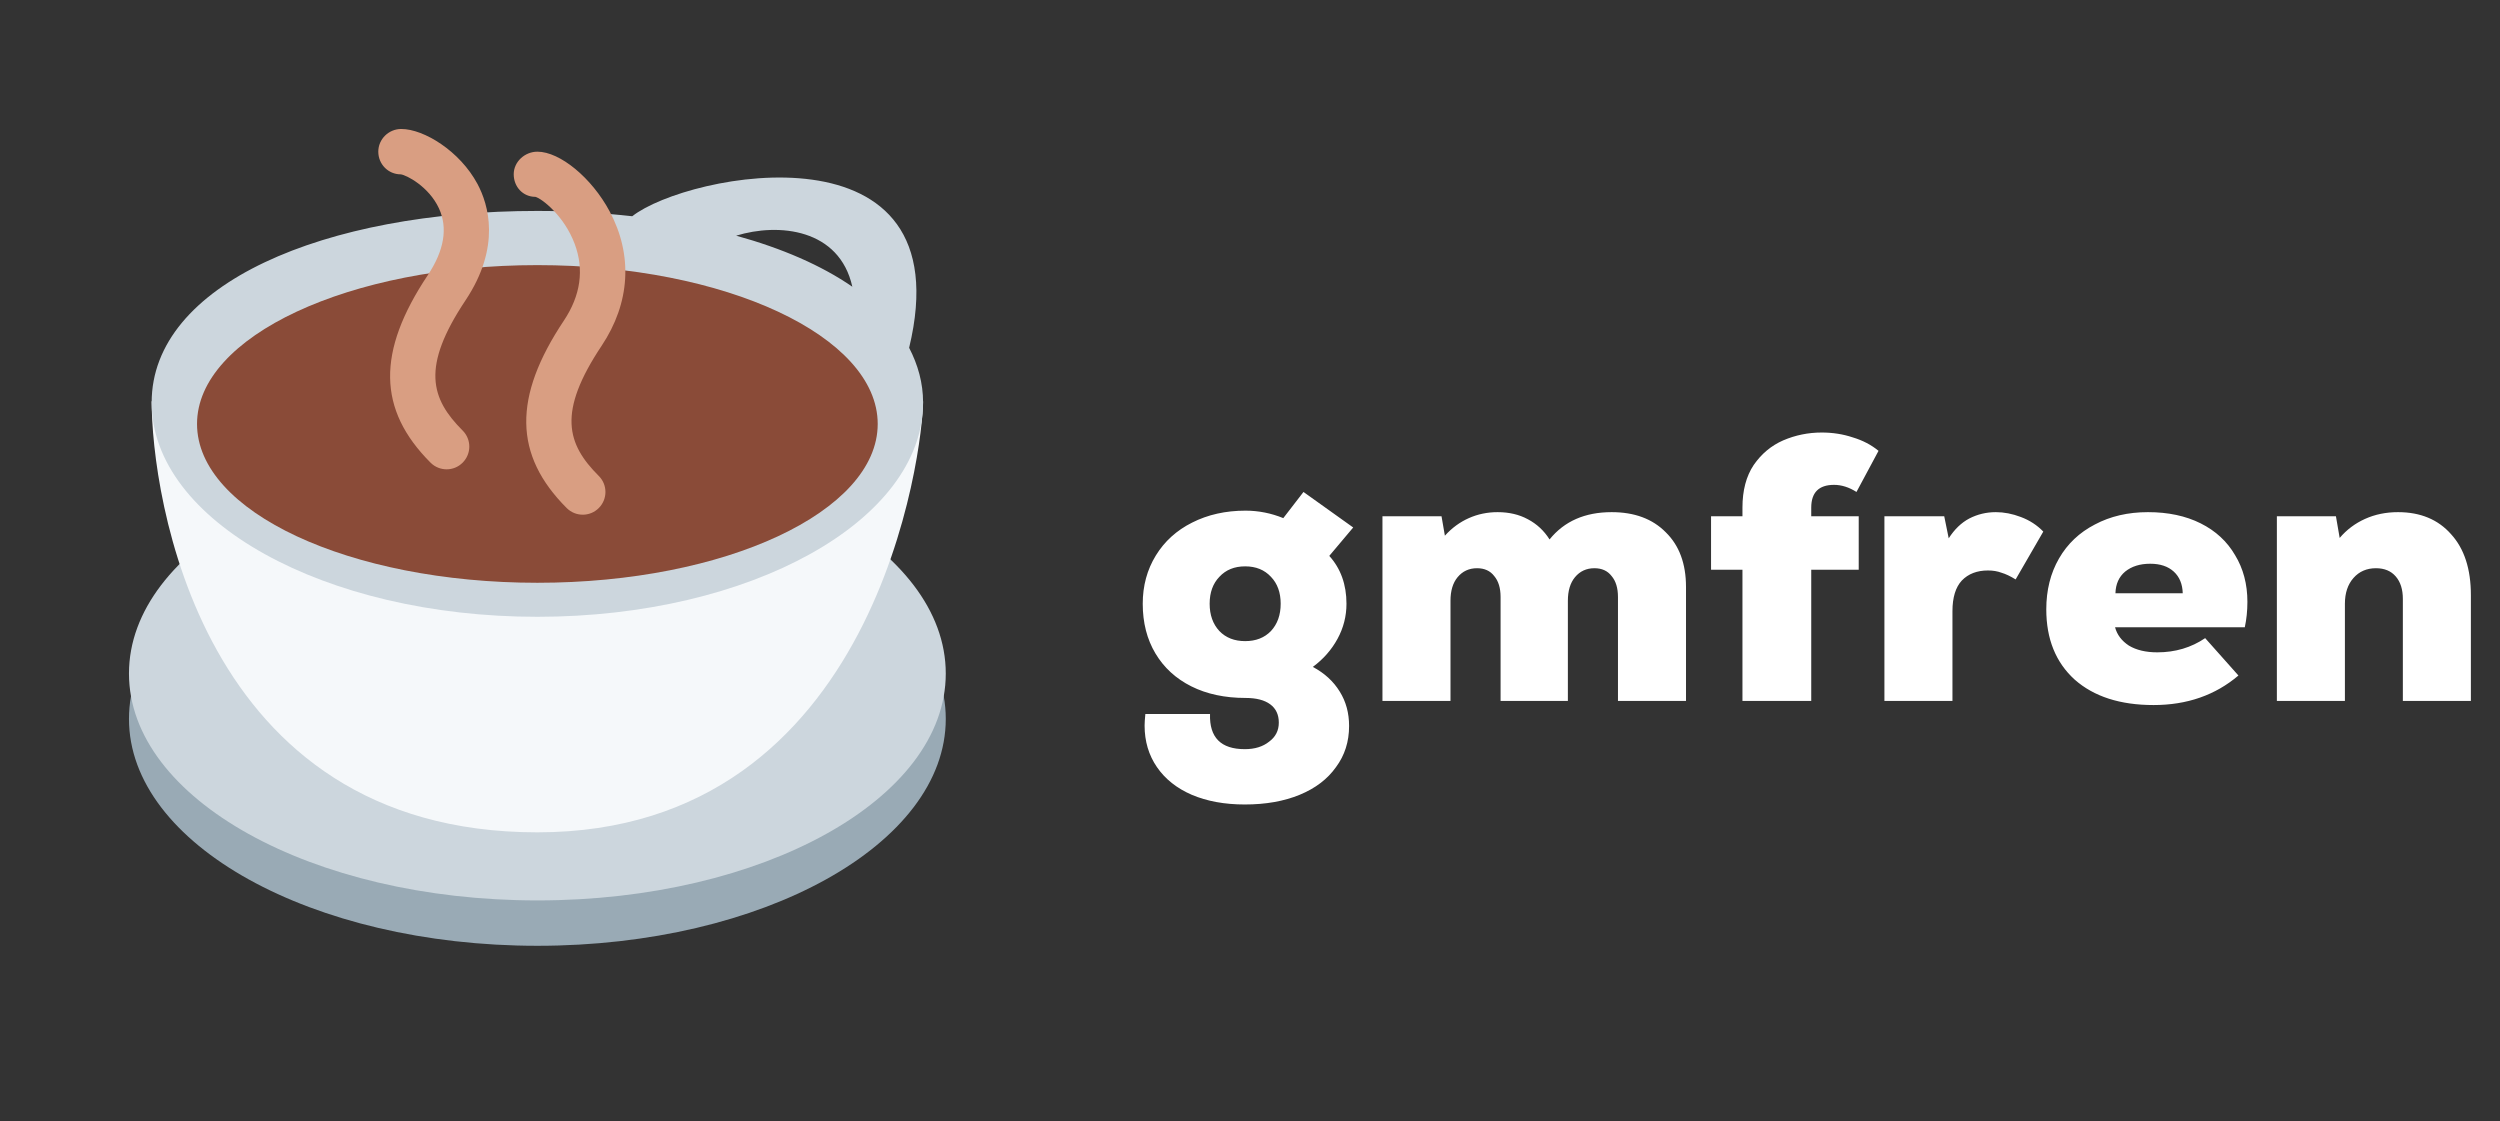 <svg width="107" height="48" viewBox="0 0 107 48" fill="none" xmlns="http://www.w3.org/2000/svg">
<rect x="0" y="0" width="107" height="48" fill="#333333" stroke="none"/>
<g clip-path="url(#clip0_17_2219)">
<path d="M23 40.48C32.653 40.48 40.479 36.132 40.479 30.769C40.479 25.406 32.653 21.058 23 21.058C13.346 21.058 5.52 25.406 5.52 30.769C5.52 36.132 13.346 40.48 23 40.48Z" fill="#99AAB5"/>
<path d="M23 38.538C32.653 38.538 40.479 34.19 40.479 28.827C40.479 23.464 32.653 19.116 23 19.116C13.346 19.116 5.52 23.464 5.52 28.827C5.52 34.19 13.346 38.538 23 38.538Z" fill="#CCD6DD"/>
<path d="M23 35.624C8.474 35.624 6.491 21.058 6.491 17.174H39.508C39.508 19.116 37.607 35.624 23 35.624Z" fill="#F5F8FA"/>
<path d="M38.911 14.886C41.282 5.056 29.413 7.403 27.06 9.255C25.758 9.111 24.403 9.028 23 9.028C13.882 9.028 6.491 12.163 6.491 17.227C6.491 22.293 13.882 26.399 23 26.399C32.117 26.399 39.508 22.293 39.508 17.228C39.508 16.39 39.288 15.612 38.911 14.886ZM36.48 12.272C35.162 11.361 33.468 10.627 31.507 10.087C33.328 9.528 35.927 9.787 36.48 12.272Z" fill="#CCD6DD"/>
<path d="M23 24.943C31.044 24.943 37.566 21.899 37.566 18.145C37.566 14.391 31.044 11.347 23 11.347C14.955 11.347 8.433 14.391 8.433 18.145C8.433 21.899 14.955 24.943 23 24.943Z" fill="#8A4B38"/>
<path d="M24.942 22.029C24.693 22.029 24.445 21.934 24.255 21.745C21.986 19.475 21.948 17.001 24.134 13.722C24.851 12.645 25.008 11.541 24.598 10.442C24.15 9.242 23.201 8.504 22.917 8.425C22.38 8.425 21.987 7.995 21.987 7.458C21.987 6.922 22.463 6.492 23 6.492C23.968 6.492 25.325 7.612 26.09 9.041C27.095 10.918 26.974 12.963 25.75 14.799C23.845 17.656 24.263 19.005 25.628 20.371C26.008 20.75 26.008 21.364 25.628 21.744C25.439 21.934 25.19 22.029 24.942 22.029ZM19.115 20.087C18.867 20.087 18.618 19.992 18.429 19.803C16.159 17.533 16.121 15.059 18.307 11.78C19.013 10.72 19.174 9.757 18.787 8.918C18.356 7.985 17.397 7.491 17.152 7.462C16.616 7.462 16.191 7.028 16.191 6.491C16.191 5.955 16.636 5.52 17.173 5.52C18.141 5.52 19.683 6.466 20.436 7.873C20.903 8.746 21.457 10.554 19.923 12.856C18.019 15.713 18.436 17.062 19.802 18.428C20.181 18.807 20.181 19.421 19.802 19.801C19.612 19.992 19.364 20.087 19.115 20.087Z" fill="#D99E82"/>
</g>
<path d="M53.277 34.432C52.413 34.432 51.656 34.293 51.005 34.016C50.365 33.739 49.869 33.344 49.517 32.832C49.165 32.32 48.989 31.728 48.989 31.056C48.989 30.939 49 30.773 49.021 30.56H51.789C51.757 31.563 52.253 32.064 53.277 32.064C53.704 32.064 54.05 31.957 54.317 31.744C54.594 31.541 54.733 31.269 54.733 30.928C54.733 30.587 54.61 30.325 54.365 30.144C54.12 29.963 53.768 29.872 53.309 29.872C52.424 29.872 51.65 29.707 50.989 29.376C50.328 29.045 49.816 28.576 49.453 27.968C49.09 27.36 48.909 26.651 48.909 25.84C48.909 25.072 49.096 24.384 49.469 23.776C49.842 23.168 50.36 22.699 51.021 22.368C51.693 22.027 52.456 21.856 53.309 21.856C53.864 21.856 54.402 21.963 54.925 22.176L55.789 21.056L57.917 22.576L56.893 23.792C57.384 24.336 57.629 25.019 57.629 25.84C57.629 26.373 57.501 26.875 57.245 27.344C56.989 27.813 56.637 28.213 56.189 28.544C56.69 28.811 57.074 29.163 57.341 29.6C57.608 30.027 57.741 30.517 57.741 31.072C57.741 31.744 57.554 32.331 57.181 32.832C56.818 33.344 56.301 33.739 55.629 34.016C54.957 34.293 54.173 34.432 53.277 34.432ZM51.773 25.84C51.773 26.32 51.912 26.709 52.189 27.008C52.466 27.296 52.834 27.44 53.293 27.44C53.752 27.44 54.12 27.296 54.397 27.008C54.674 26.709 54.813 26.32 54.813 25.84C54.813 25.36 54.674 24.976 54.397 24.688C54.12 24.389 53.752 24.24 53.293 24.24C52.834 24.24 52.466 24.389 52.189 24.688C51.912 24.976 51.773 25.36 51.773 25.84ZM59.169 22.096H61.697L61.841 22.928C62.139 22.597 62.481 22.347 62.865 22.176C63.249 22.005 63.659 21.92 64.097 21.92C64.587 21.92 65.019 22.021 65.393 22.224C65.777 22.427 66.086 22.715 66.321 23.088C66.95 22.309 67.835 21.92 68.977 21.92C69.958 21.92 70.731 22.208 71.297 22.784C71.873 23.349 72.161 24.128 72.161 25.12V30H69.249V25.552C69.249 25.168 69.158 24.869 68.977 24.656C68.806 24.432 68.561 24.32 68.241 24.32C67.899 24.32 67.622 24.448 67.409 24.704C67.206 24.949 67.105 25.285 67.105 25.712V30H64.225V25.552C64.225 25.168 64.134 24.869 63.953 24.656C63.782 24.432 63.537 24.32 63.217 24.32C62.875 24.32 62.598 24.448 62.385 24.704C62.182 24.949 62.081 25.285 62.081 25.712V30H59.169V22.096ZM74.577 21.728C74.577 20.992 74.737 20.384 75.057 19.904C75.388 19.424 75.809 19.072 76.321 18.848C76.844 18.624 77.393 18.512 77.969 18.512C78.439 18.512 78.881 18.581 79.297 18.72C79.724 18.848 80.092 19.04 80.401 19.296L79.457 21.056C79.137 20.853 78.817 20.752 78.497 20.752C77.847 20.752 77.521 21.077 77.521 21.728V22.096H79.553V24.384H77.521V30H74.577V24.384H73.233V22.096H74.577V21.728ZM80.653 22.096H83.213L83.405 23.04C83.65 22.656 83.944 22.373 84.285 22.192C84.637 22.011 85.016 21.92 85.421 21.92C85.773 21.92 86.13 21.989 86.493 22.128C86.866 22.267 87.186 22.475 87.453 22.752L86.269 24.8C86.045 24.661 85.842 24.565 85.661 24.512C85.49 24.448 85.298 24.416 85.085 24.416C84.616 24.416 84.242 24.56 83.965 24.848C83.698 25.136 83.565 25.573 83.565 26.16V30H80.653V22.096ZM92.173 30.176C90.743 30.176 89.618 29.813 88.797 29.088C87.986 28.352 87.581 27.349 87.581 26.08C87.581 25.259 87.762 24.533 88.125 23.904C88.487 23.275 88.999 22.789 89.661 22.448C90.322 22.096 91.079 21.92 91.933 21.92C92.797 21.92 93.549 22.08 94.189 22.4C94.829 22.72 95.32 23.173 95.661 23.76C96.013 24.336 96.189 25.003 96.189 25.76C96.189 26.144 96.151 26.507 96.077 26.848H90.525C90.61 27.168 90.808 27.429 91.117 27.632C91.437 27.824 91.842 27.92 92.333 27.92C93.101 27.92 93.784 27.717 94.381 27.312L95.805 28.912C94.813 29.755 93.602 30.176 92.173 30.176ZM93.421 25.392C93.41 24.997 93.282 24.688 93.037 24.464C92.791 24.24 92.456 24.128 92.029 24.128C91.591 24.128 91.234 24.24 90.957 24.464C90.69 24.688 90.552 24.997 90.541 25.392H93.421ZM97.45 22.096H99.978L100.138 23.024C100.437 22.672 100.799 22.4 101.226 22.208C101.653 22.016 102.122 21.92 102.634 21.92C103.594 21.92 104.351 22.235 104.906 22.864C105.471 23.483 105.754 24.352 105.754 25.472V30H102.842V25.632C102.842 25.227 102.741 24.907 102.538 24.672C102.335 24.437 102.053 24.32 101.69 24.32C101.295 24.32 100.975 24.459 100.73 24.736C100.485 25.013 100.362 25.381 100.362 25.84V30H97.45V22.096Z" fill="white"/>
<defs>
<clipPath id="clip0_17_2219">
<rect width="34.959" height="34.96" fill="white" transform="translate(5.52 5.52)"/>
</clipPath>
</defs>
</svg>